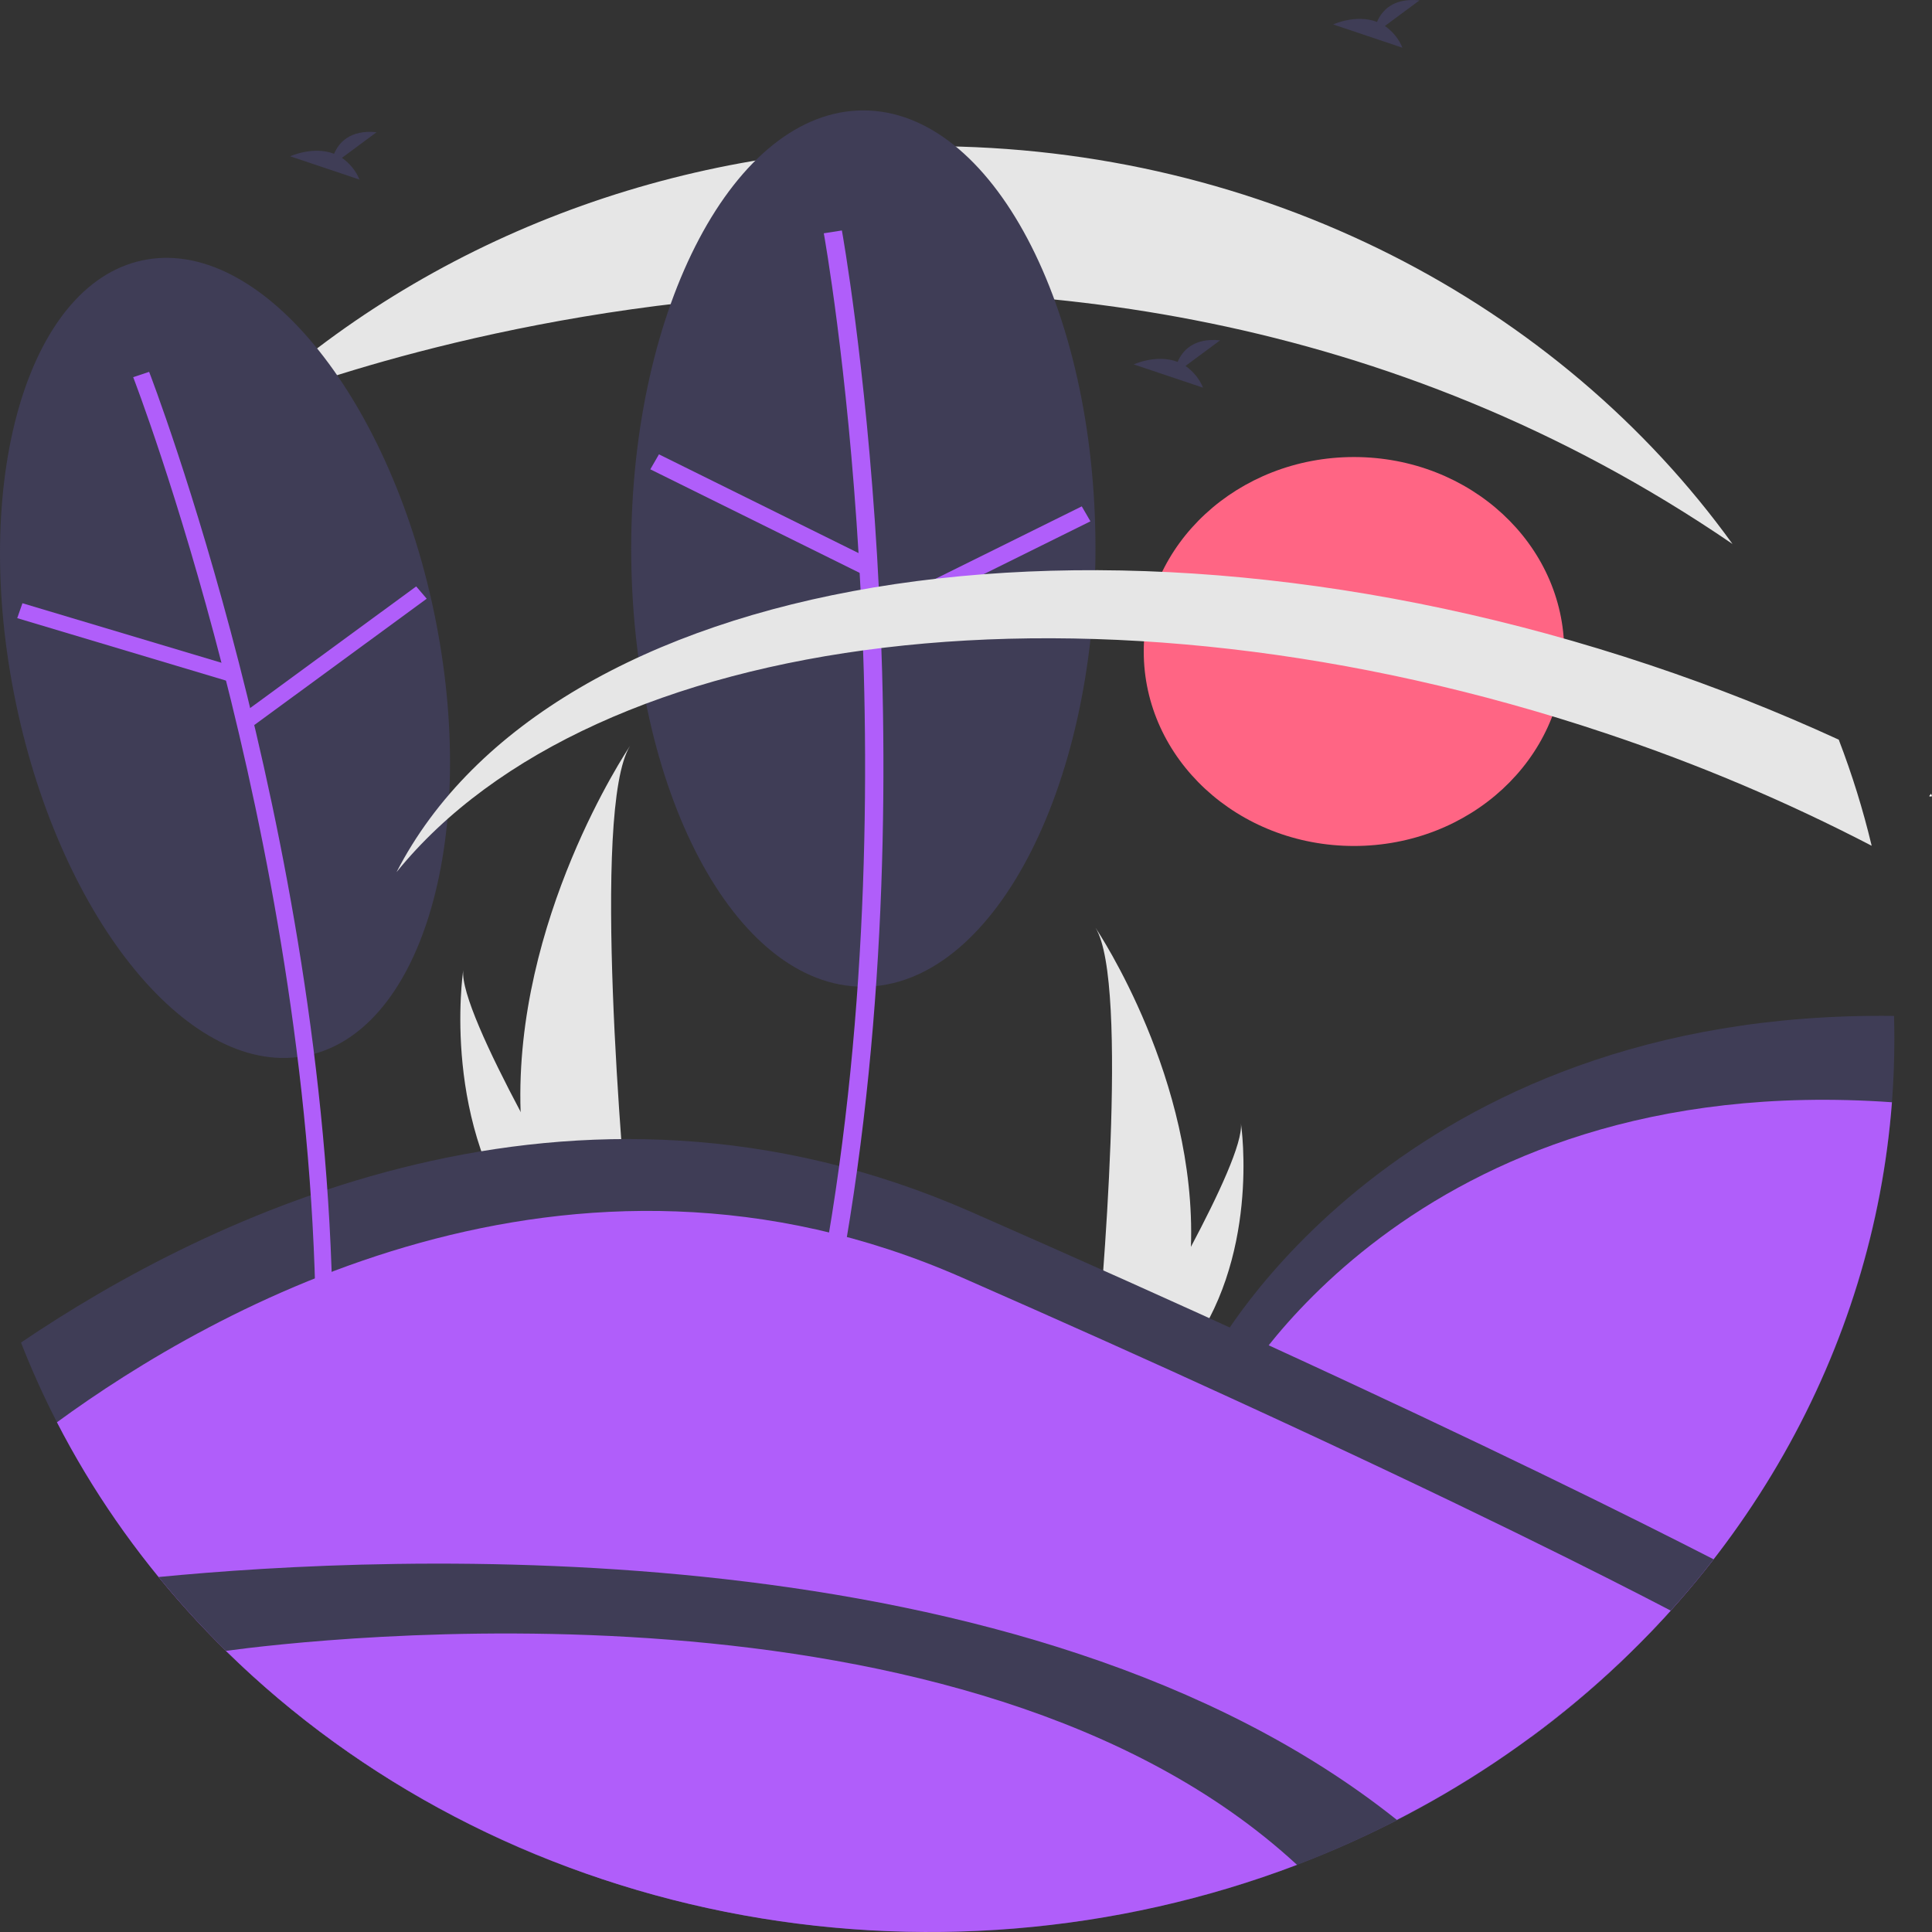 <svg xmlns="http://www.w3.org/2000/svg" version="1.1" xmlns:xlink="http://www.w3.org/1999/xlink" xmlns:svgjs="http://svgjs.dev/svgjs" width="130" height="130"><rect width="100%" height="100%" fill="#333333" stroke="none"/><svg width="130" height="130" viewBox="0 0 130 130" fill="none" xmlns="http://www.w3.org/2000/svg">
<g id="SvgjsG1053" clip-path="url(#clip0_2015_1698)">
<path id="SvgjsPath1052" d="M91.106 56.924C98.919 56.924 105.252 51.066 105.252 43.839C105.252 36.612 98.919 30.753 91.106 30.753C83.293 30.753 76.96 36.612 76.96 43.839C76.96 51.066 83.293 56.924 91.106 56.924Z" fill="#FF6584"></path>
<path id="SvgjsPath1051" d="M129.909 53.595C129.94 53.59 129.964 53.57 130 53.575C129.984 53.518 129.963 53.463 129.938 53.409C129.893 53.466 129.847 53.524 129.807 53.575L129.909 53.595Z" fill="white"></path>
<path id="SvgjsPath1050" d="M35.031 74.81C35.113 77.665 35.63 80.495 36.566 83.216C36.588 83.279 36.61 83.341 36.632 83.405H42.363C42.357 83.348 42.351 83.285 42.345 83.216C41.963 79.152 39.76 54.42 42.394 50.19C42.164 50.533 34.586 61.898 35.031 74.81Z" fill="#E6E6E6"></path>
<path id="SvgjsPath1049" d="M35.46 83.216C35.508 83.279 35.558 83.342 35.609 83.404H39.908C39.876 83.351 39.838 83.287 39.794 83.216C39.084 82.03 36.982 78.485 35.03 74.81C32.933 70.86 31.009 66.76 31.171 65.277C31.121 65.612 29.67 75.812 35.46 83.216Z" fill="#E6E6E6"></path>
<path id="SvgjsPath1048" d="M80.135 83.896C80.063 86.385 79.612 88.852 78.796 91.224C78.778 91.279 78.758 91.334 78.739 91.389H73.742C73.748 91.339 73.753 91.284 73.758 91.224C74.091 87.682 76.012 66.12 73.716 62.432C73.916 62.731 80.522 72.639 80.135 83.896Z" fill="#E6E6E6"></path>
<path id="SvgjsPath1047" d="M79.76 91.224C79.718 91.279 79.675 91.335 79.63 91.389H75.882C75.911 91.342 75.944 91.287 75.982 91.224C76.601 90.191 78.434 87.1 80.135 83.896C81.963 80.452 83.641 76.879 83.499 75.585C83.543 75.877 84.808 84.77 79.76 91.224Z" fill="#E6E6E6"></path>
<path id="SvgjsPath1046" d="M23.009 10.621L25.338 8.897C23.528 8.712 22.785 9.626 22.48 10.348C21.066 9.805 19.527 10.517 19.527 10.517L24.189 12.083C23.953 11.502 23.544 10.995 23.009 10.621Z" fill="#3F3D56"></path>
<path id="SvgjsPath1045" d="M93.186 1.748L95.516 0.024C93.705 -0.161 92.962 0.753 92.657 1.475C91.243 0.932 89.704 1.644 89.704 1.644L94.366 3.21C94.13 2.628 93.721 2.121 93.186 1.748Z" fill="#3F3D56"></path>
<path id="SvgjsPath1044" d="M127.467 69.918C127.467 71.346 127.413 72.763 127.306 74.168C126.476 85.252 122.321 95.903 115.307 104.924C114.391 106.107 113.429 107.257 112.421 108.374C109.808 111.272 106.908 113.937 103.758 116.334L89.948 108.839L81.692 91.013C81.692 91.013 94.011 67.94 127.445 68.359C127.459 68.876 127.466 69.396 127.467 69.918Z" fill="#3F3D56"></path>
<path id="SvgjsPath1043" d="M127.305 74.168C126.67 82.451 124.186 90.522 120.009 97.873C115.832 105.223 110.054 111.693 103.038 116.874L90.209 109.911L82.888 94.102C82.888 94.102 94.752 71.88 127.305 74.168Z" fill="#B05EFA"></path>
<path id="SvgjsPath1042" d="M115.307 104.924C114.391 106.107 113.429 107.257 112.42 108.374C105.665 115.882 97.034 121.754 87.273 125.481C85.296 126.235 83.273 126.9 81.204 127.475C66.261 131.151 50.431 130.221 36.111 124.827C21.948 118.98 10.503 108.653 3.832 95.702C2.936 93.958 2.129 92.17 1.413 90.338C13.899 81.877 38.503 69.761 65.319 81.534C72.736 84.791 79.36 87.759 85.189 90.44C99.98 97.222 109.824 102.112 115.307 104.924Z" fill="#3F3D56"></path>
<path id="SvgjsPath1041" d="M112.42 108.374C105.437 116.116 96.462 122.109 86.32 125.801C76.177 129.494 65.194 130.768 54.38 129.506C43.566 128.244 33.269 124.486 24.436 118.579C15.603 112.672 8.518 104.805 3.832 95.702C14.26 88.073 38.312 74.365 64.707 85.952C71.495 88.932 77.555 91.649 82.887 94.102C98.432 101.229 108.007 106.072 112.42 108.374Z" fill="#B05EFA"></path>
<path id="SvgjsPath1040" d="M94.015 122.475C91.831 123.595 89.58 124.599 87.273 125.481C79.42 128.474 71.008 130.01 62.516 130C52.466 129.996 42.554 127.838 33.558 123.693C24.563 119.549 16.728 113.532 10.67 106.115C26.183 104.602 69.062 102.561 94.015 122.475Z" fill="#3F3D56"></path>
<path id="SvgjsPath1039" d="M87.273 125.481C75.097 130.112 61.688 131.216 48.819 128.645C35.951 126.074 24.229 119.95 15.205 111.083C20.847 110.317 65.145 105.051 87.273 125.481Z" fill="#B05EFA"></path>
<path id="SvgjsPath1038" d="M116.573 36.599V36.601C70.194 4.881 17.058 27.207 16.647 27.379V27.377C22.67 21.806 29.822 17.389 37.692 14.379C45.563 11.369 53.999 9.825 62.516 9.835C85.063 9.835 104.927 20.464 116.573 36.599Z" fill="#E6E6E6"></path>
<path id="SvgjsPath1037" d="M20.367 71.082C28.213 69.774 32.233 56.709 29.347 41.9C26.46 27.092 17.76 16.148 9.915 17.456C2.069 18.765 -1.951 31.83 0.935 46.639C3.821 61.447 12.521 72.391 20.367 71.082Z" fill="#3F3D56"></path>
<path id="SvgjsPath1036" d="M22.383 88.377C21.918 55.85 10.153 25.326 10.035 25.021L8.962 25.38C9.08 25.682 20.78 56.047 21.243 88.391L22.383 88.377Z" fill="#B05EFA"></path>
<path id="SvgjsPath1035" d="M1.51 40.59L1.159 41.594L15.244 45.807L15.595 44.803L1.51 40.59Z" fill="#B05EFA"></path>
<path id="SvgjsPath1034" d="M28.005 39.459L16.4 47.96L17.108 48.788L28.713 40.286L28.005 39.459Z" fill="#B05EFA"></path>
<path id="SvgjsPath1033" d="M58.092 66.393C66.719 66.393 73.712 53.194 73.712 36.911C73.712 20.629 66.719 7.429 58.092 7.429C49.465 7.429 42.472 20.629 42.472 36.911C42.472 53.194 49.465 66.393 58.092 66.393Z" fill="#3F3D56"></path>
<path id="SvgjsPath1032" d="M56.65 85.168C62.906 50.447 56.713 15.852 56.649 15.507L55.432 15.697C55.495 16.041 61.653 50.455 55.432 84.981L56.65 85.168Z" fill="#B05EFA"></path>
<path id="SvgjsPath1031" d="M44.34 30.572L43.758 31.579L57.883 38.567L58.465 37.56L44.34 30.572Z" fill="#B05EFA"></path>
<path id="SvgjsPath1030" d="M72.79 34.072L58.667 41.065L59.249 42.072L73.373 35.079L72.79 34.072Z" fill="#B05EFA"></path>
<path id="SvgjsPath1029" d="M125.941 56.91C120.21 53.933 114.222 51.401 108.039 49.338C73.852 37.895 39.952 42.306 26.683 58.682C37.009 38.62 73.856 32.311 111.04 44.757C115.367 46.204 119.603 47.878 123.725 49.77C124.623 52.105 125.363 54.489 125.941 56.91Z" fill="#E6E6E6"></path>
<path id="SvgjsPath1028" d="M79.769 24.624L82.099 22.9C80.289 22.715 79.545 23.629 79.241 24.351C77.826 23.808 76.287 24.52 76.287 24.52L80.949 26.086C80.714 25.505 80.304 24.997 79.769 24.624Z" fill="#3F3D56"></path>
</g>
<defs>
<clipPath id="SvgjsClipPath1027">
<rect width="130" height="130" fill="white"></rect>
</clipPath>
</defs>
</svg><style>@media (prefers-color-scheme: light) { :root { filter: none; } }
@media (prefers-color-scheme: dark) { :root { filter: none; } }
</style></svg>